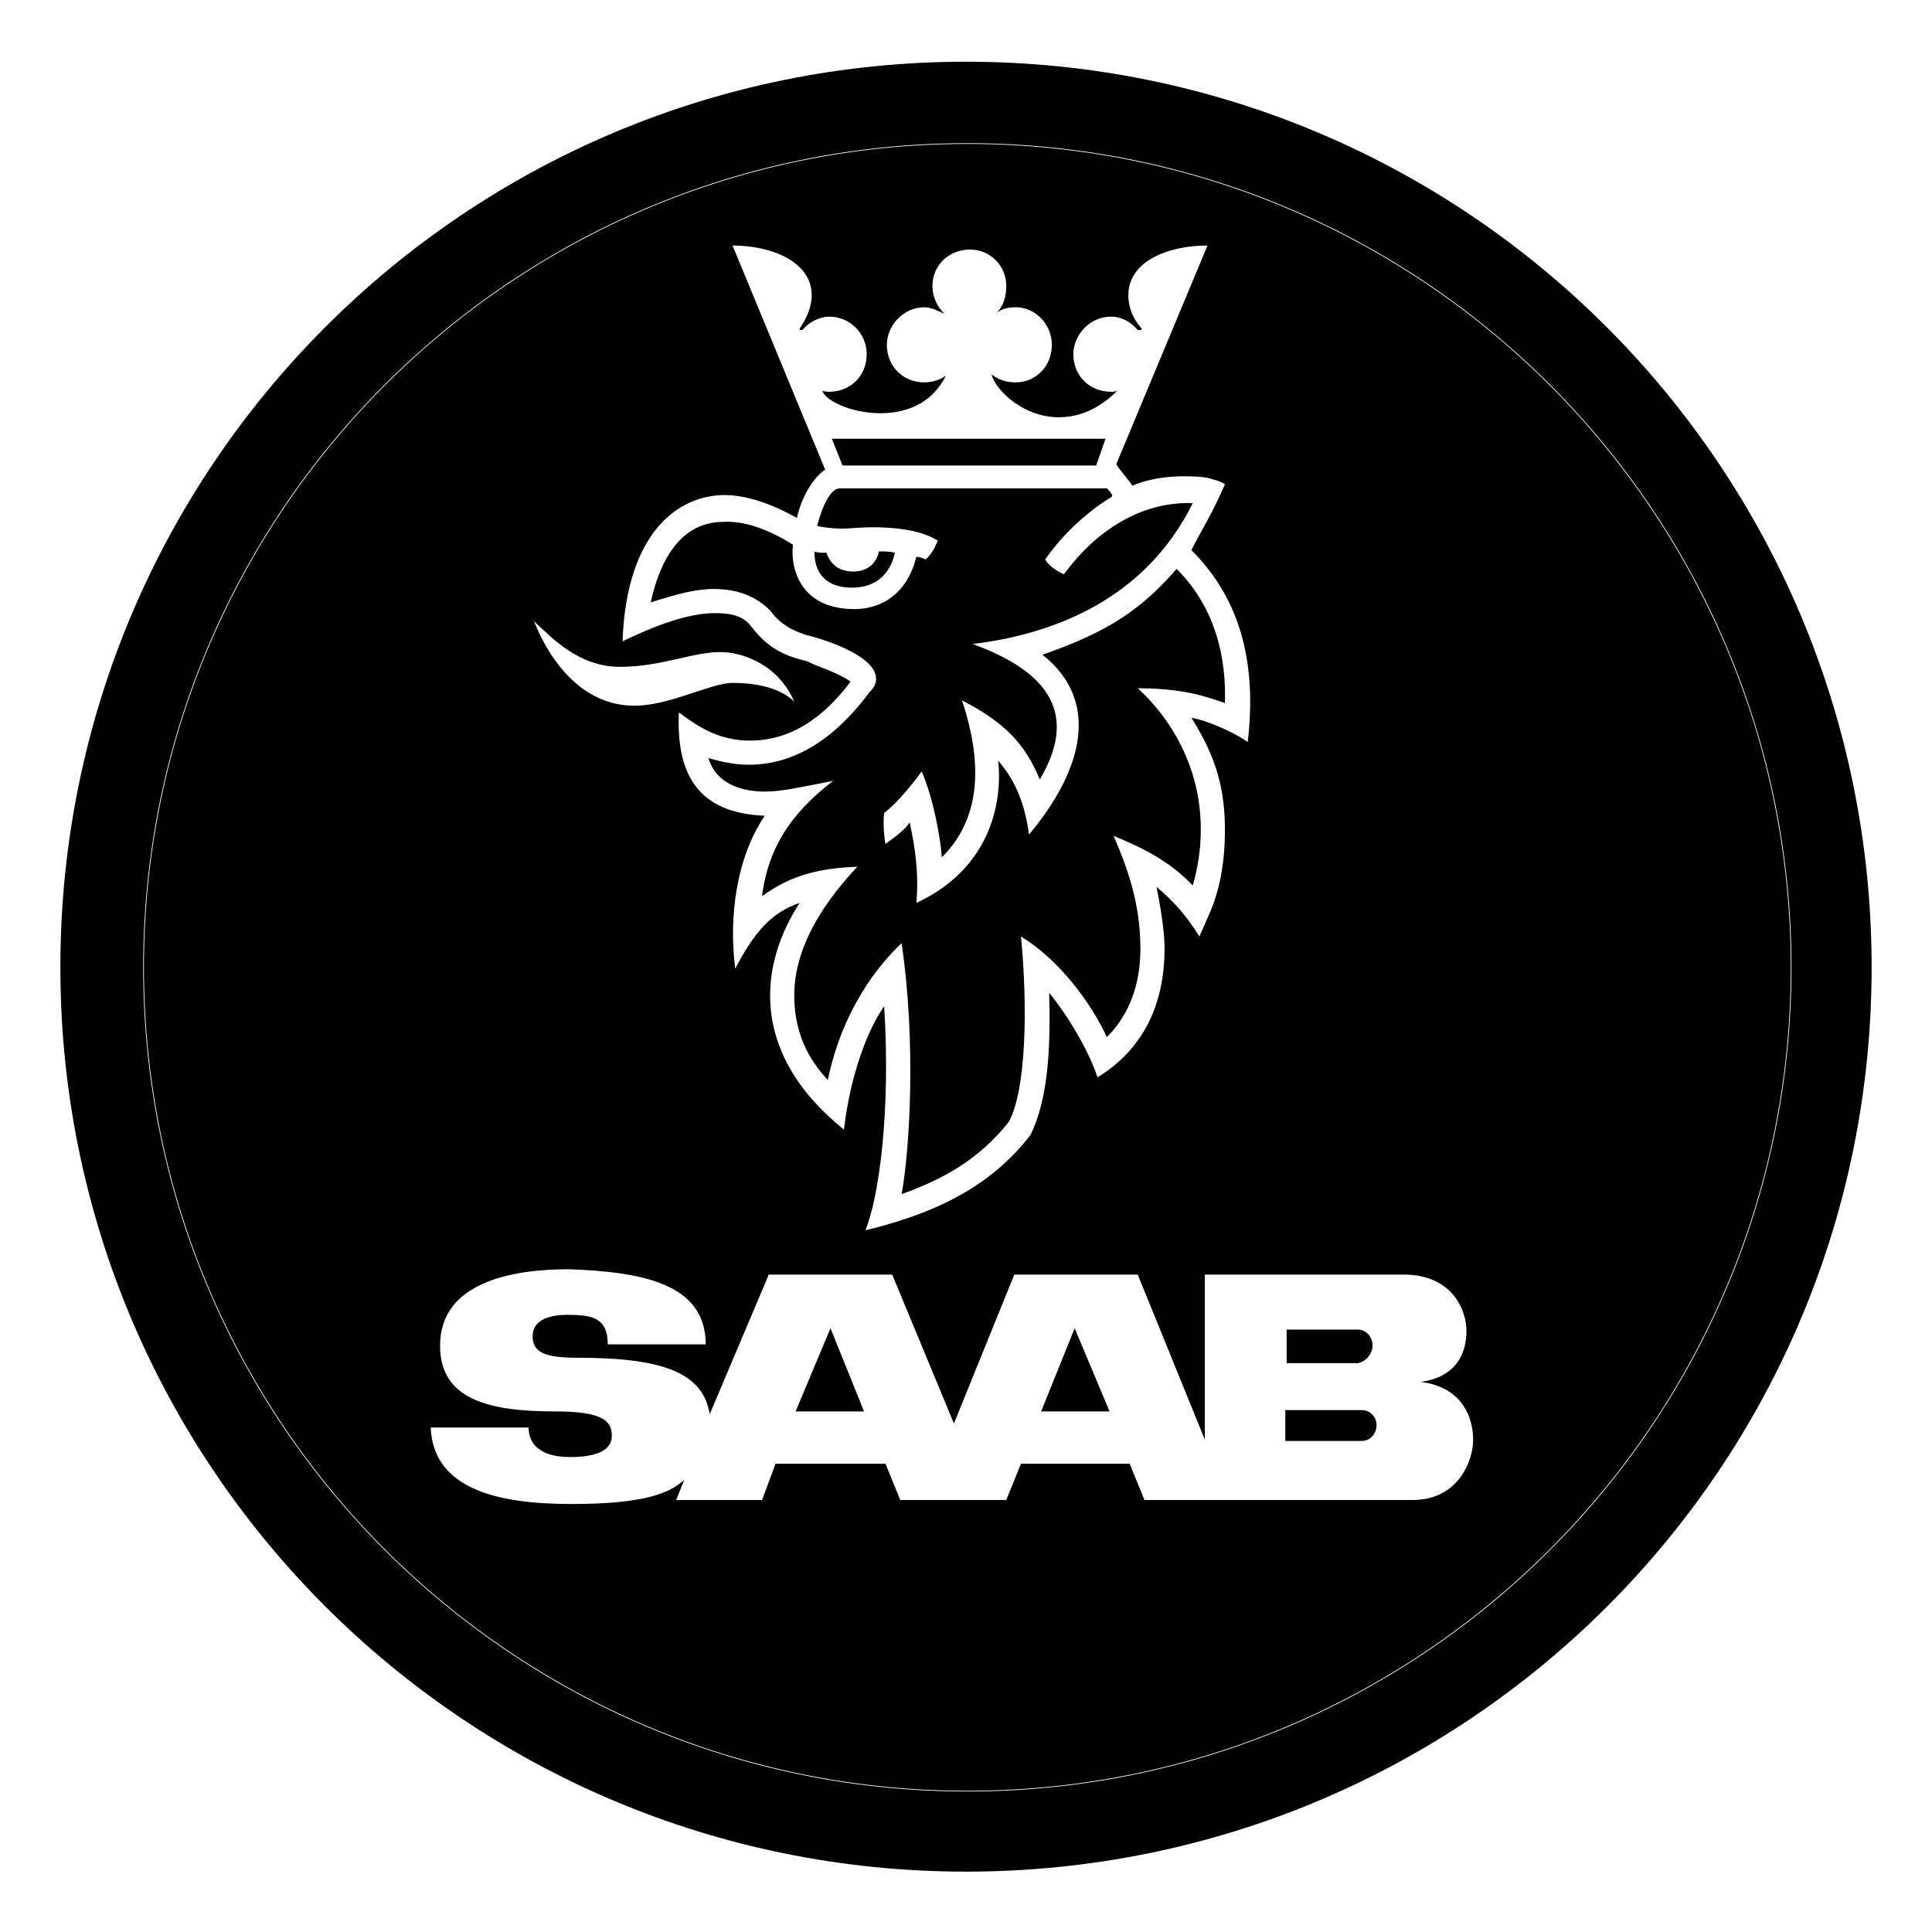<?xml version="1.0" encoding="utf-8"?>
<!-- Generator: Adobe Illustrator 21.0.2, SVG Export Plug-In . SVG Version: 6.00 Build 0)  -->
<svg version="1.1" id="Layer_1" xmlns="http://www.w3.org/2000/svg" xmlns:xlink="http://www.w3.org/1999/xlink" x="0px" y="0px"
	 viewBox="0 0 144 144" style="enable-background:new 0 0 144 144;" xml:space="preserve">
<style type="text/css">
	.st0{fill:#FFFFFF;}
	.st1{fill:none;stroke:#FFFFFF;stroke-width:5.296808e-02;stroke-miterlimit:2.613;}
</style>
<path class="st0" d="M-9.1-9.1h162.3v162.3H-9.1V-9.1z"/>
<path d="M139.5,72.1c0,37.3-30.2,67.4-67.5,67.4c-37.3,0-67.5-30.2-67.5-67.4c0-37.3,30.2-67.5,67.5-67.5
	C109.3,4.6,139.5,34.8,139.5,72.1L139.5,72.1z"/>
<path class="st1" d="M133.5,72.1c0,33.9-27.5,61.4-61.4,61.4c-33.9,0-61.4-27.5-61.4-61.4c0-33.9,27.5-61.4,61.4-61.4
	C106,10.7,133.5,38.2,133.5,72.1L133.5,72.1z"/>
<path class="st0" d="M39.8,46.3c1.2,3,3.6,6.3,7.5,6.3c2.6,0,5.7-1.7,7.3-1.7c2.5,0,3.9,0.7,4.6,1.4c-1.2-2.8-3.9-3.7-5.5-3.7
	c-2.1,0-4.4,1.1-7.5,1.1S41.1,47.5,39.8,46.3L39.8,46.3z"/>
<path class="st0" d="M61.5,35c-1,0.7-1.8,2.2-2.1,3.6c-2-1.1-3.8-1.7-5.4-1.7c-3.3,0-7.3,2.6-7.6,10.9c3.3-1.6,5.4-2.1,6.9-2.1
	c1.2,0,2.1,0.2,2.7,1c1.5,2,3.1,2.3,4.2,2.6c0.7,0.4,2,0.7,3.2,1.5c-2.7,3.6-5.4,4.4-7.5,4.4c-2.2,0-3.7-0.9-5.3-2.1
	c-0.2,4.6,1.4,7.5,6.4,7.7c-2.1,3.1-2.7,7.5-2.2,11.4c1.4-2.7,2.7-4.2,4.8-4.9c-1.5,2.3-2.2,4.7-2.2,6.9c0,5.5,4.2,8.9,5.5,10
	c0.5-4.2,1.8-7.5,3-9.2c0.5,7.9-0.4,14.3-1.4,16.7c5.8-1.4,9.6-3.6,12.3-7.1c1.4-2.8,1.5-6.9,1.4-10.6c1.4,1.7,3,4.4,3.6,6.3
	c3.6-2.2,5-5.7,5-9.6c0-1.5-0.4-3.6-0.6-4.6c1.2,1,2.2,2.1,3.2,3.7l0.7-1.6c0.9-2,1.2-4.2,1.2-6.3c0-3-0.6-5.4-2.5-8.4
	c1.2,0.2,3.2,1.1,4.2,1.8c0.7-6-0.6-10.7-4.2-14.3c0.7-1.4,1.5-2.6,2.5-4.9c-0.2-0.2-1-0.4-1-0.4c-0.2-0.1-0.9-0.2-2-0.2
	c-1,0-2.5,0.1-3.9,0.7c-0.4-0.6-0.9-1.1-1.2-1.6L90,18.3c-3,0-5.9,1.2-5.9,3.7c0,0.7,0.2,1.6,1,2.5c0,0.1-0.1,0.1-0.2,0.1h-0.1
	c-0.5-0.6-1.2-1-2-1c-1.6,0-2.8,1.4-2.8,2.8c0,1.6,1.2,2.8,2.8,2.8c0.1,0,0.4,0,0.5-0.1c-1.5,1.5-3,2-4.4,2c-2.6,0-4.7-2-5-3.2
	c0.5,0.4,1.1,0.6,1.8,0.6c1.5,0,2.7-1.2,2.7-2.8c0-1.5-1.2-2.8-2.7-2.8c-0.5,0-1,0.1-1.4,0.4c0.5-0.5,0.7-1.2,0.7-2
	c0-1.5-1.2-2.7-2.7-2.7c-1.6,0-2.8,1.2-2.8,2.7c0,0.9,0.4,1.6,0.9,2.1c-0.4-0.2-1-0.5-1.5-0.5c-1.6,0-2.8,1.4-2.8,2.8
	c0,1.6,1.2,2.8,2.8,2.8c0.6,0,1.2-0.2,1.6-0.5c-1.1,2.2-3.1,2.8-4.9,2.8c-2.2,0-4.2-1-4.3-1.7c0.1,0.1,0.4,0.1,0.5,0.1
	c1.6,0,2.8-1.2,2.8-2.8c0-1.5-1.2-2.8-2.8-2.8c-0.7,0-1.5,0.4-2,1h-0.1c-0.1,0-0.1,0-0.1-0.1c0.6-0.9,0.9-1.7,0.9-2.5
	c0-2.5-3-3.7-5.9-3.7L61.5,35L61.5,35z"/>
<path d="M65.5,41.1c0.4,0,0.9,0,1.2,0.1c-0.5,2.2-2.1,2.6-3.2,2.6c-1.4,0-2.8-0.6-2.8-2.7c0.2,0.1,0.6,0.1,0.9,0.1
	c0.2,0.6,0.7,1.4,2,1.4C64.8,42.6,65.4,41.8,65.5,41.1L65.5,41.1z"/>
<path d="M59.1,40.6c-0.2,1.7,0.5,4.8,4.6,4.8c1.5,0,3.8-0.7,4.6-3.9c0.2,0,0.5,0.1,0.7,0.2c0.4-0.4,0.6-0.7,0.9-1.4
	c-1.4-0.9-3.6-1-4.9-1c-0.9,0-1.6,0.1-2.3,0.1c-0.6,0-1.4-0.1-1.8-0.2c0.4-1.5,1-2.8,1.7-2.8h19.9c0.1,0.1,0.4,0.4,0.4,0.6
	c-1.8,1.1-3.6,2.7-5,4.7c0.2,0.4,0.9,0.9,1.4,1.1c3.4-4.6,7.3-5.4,9.6-5.3c-3.6,7.3-10.6,9.8-16.4,10.5c4.9,1.8,8.2,4.7,5,10.1
	c-1.1-2.7-2.7-4.3-5.8-5.9c2.1,6.3,0.5,9.7-1.5,11.7c-0.1-1.4-0.6-4.3-1.5-6.4c-0.9,1.2-1.8,2.3-2.8,3.1c-0.1,0.7,0,1.8,0.1,2.3
	c0.7-0.5,1.5-1.1,1.8-1.6c0.4,1.8,0.7,3.8,0.5,6c5.8-2.7,6.4-7.9,6.1-10.6c1.4,1.6,2,3.4,2.3,5.5c4.1-4.9,5.3-10,1-13.4
	c4.9-1.7,7.4-3.4,10-6.4c3,3,3.7,6.8,3.6,10c-1.7-0.6-3.4-1.1-6.5-1.1c2,1.8,4.7,5.4,4.7,10.5c0,1.5-0.2,2.8-0.6,4.2
	c-1.7-1.8-3.7-2.8-5.9-3.7c1,2.3,2,5,2,8.4c0,2.8-0.9,5-2.5,6.6c-1.2-2.6-3.6-5.8-6.4-7.5c0.5,5.2,0.4,11.4-0.9,13.8
	c-2.2,2.8-4.9,4.3-8,5.4c0.6-3.2,1.1-11.3,0-18.7c-1.7,1.6-4.4,4.9-5.5,10.2c-1-1.1-2.5-3-2.5-6.3c0-3.2,1.7-6.4,4.7-9.6
	c-2.5,0.1-4.8,0.5-7.1,2.2c0.5-4.1,2.7-6.6,5.3-8.6C59.5,58.7,58.3,59,57,59c-1.6,0-3.6-0.5-4.2-2.5c0.7,0.2,1.8,0.5,3,0.5
	c2.6,0,5.8-1.1,9-5.4c0.4-0.4,0.5-0.7,0.5-1c0-1.6-3.3-2.8-5.3-3.3c-0.2-0.1-1.6-0.4-2.6-1.8c-1.1-1.1-2.5-1.6-4.2-1.6
	c-1.4,0-2.8,0.4-4.7,1c0.5-2.3,1.8-6,5.4-6C55.4,38.8,57.2,39.4,59.1,40.6L59.1,40.6z"/>
<path class="st0" d="M52.6,100.2h-7.3c0-2-1.2-2.2-3-2.2c-1.6,0-2.6,0.5-2.6,1.6c0,1.2,0.9,1.6,3.4,1.6c6.5,0,9.3,1.2,9.8,4.2
	L57.3,95h9.2l4.6,11.1L75.6,95h9.2l5,12.3V95h14.8c3.7,0,4.7,2.7,4.7,4.2c0,1.5-0.6,3.4-3.4,3.8c3.2,0.4,3.9,2.8,3.9,4.3
	c0,1.7-1.2,4.5-4.5,4.5H85.3l-1.1-2.7h-8.1l-1.1,2.7h-7.9l-1.1-2.7h-8.2l-1,2.7h-6.4l0.6-1.5c-1,0.9-2.7,1.8-8.4,1.8
	c-5.5,0-10.3-1.1-10.5-5.7h7.3c0,1.1,0.7,2.2,3.1,2.2c2.8,0,3.1-1,3.1-1.6c0-1.1-0.7-1.8-4.2-1.8c-5,0-8.6-0.9-8.6-4.9
	c0-4.7,5.3-5.7,9.6-5.7C47.7,94.8,52.6,95.6,52.6,100.2z M82.7,105.2l-2.6-6.2l-2.5,6.2H82.7z M64.4,105.2l-2.5-6.2l-2.6,6.2H64.4z
	 M102.3,100.3c0-0.7-0.5-1.2-1.1-1.2h-5.3v2.5h5.3C101.8,101.5,102.3,100.9,102.3,100.3z M101.5,107.4c0.6,0,1.1-0.5,1.1-1.2
	c0-0.6-0.5-1.1-1.1-1.1c0,0,0,0,0,0h-5.7v2.3H101.5z"/>
<path d="M81.7,34.7H62.8l-0.8-2h20.4L81.7,34.7L81.7,34.7z"/>
</svg>
